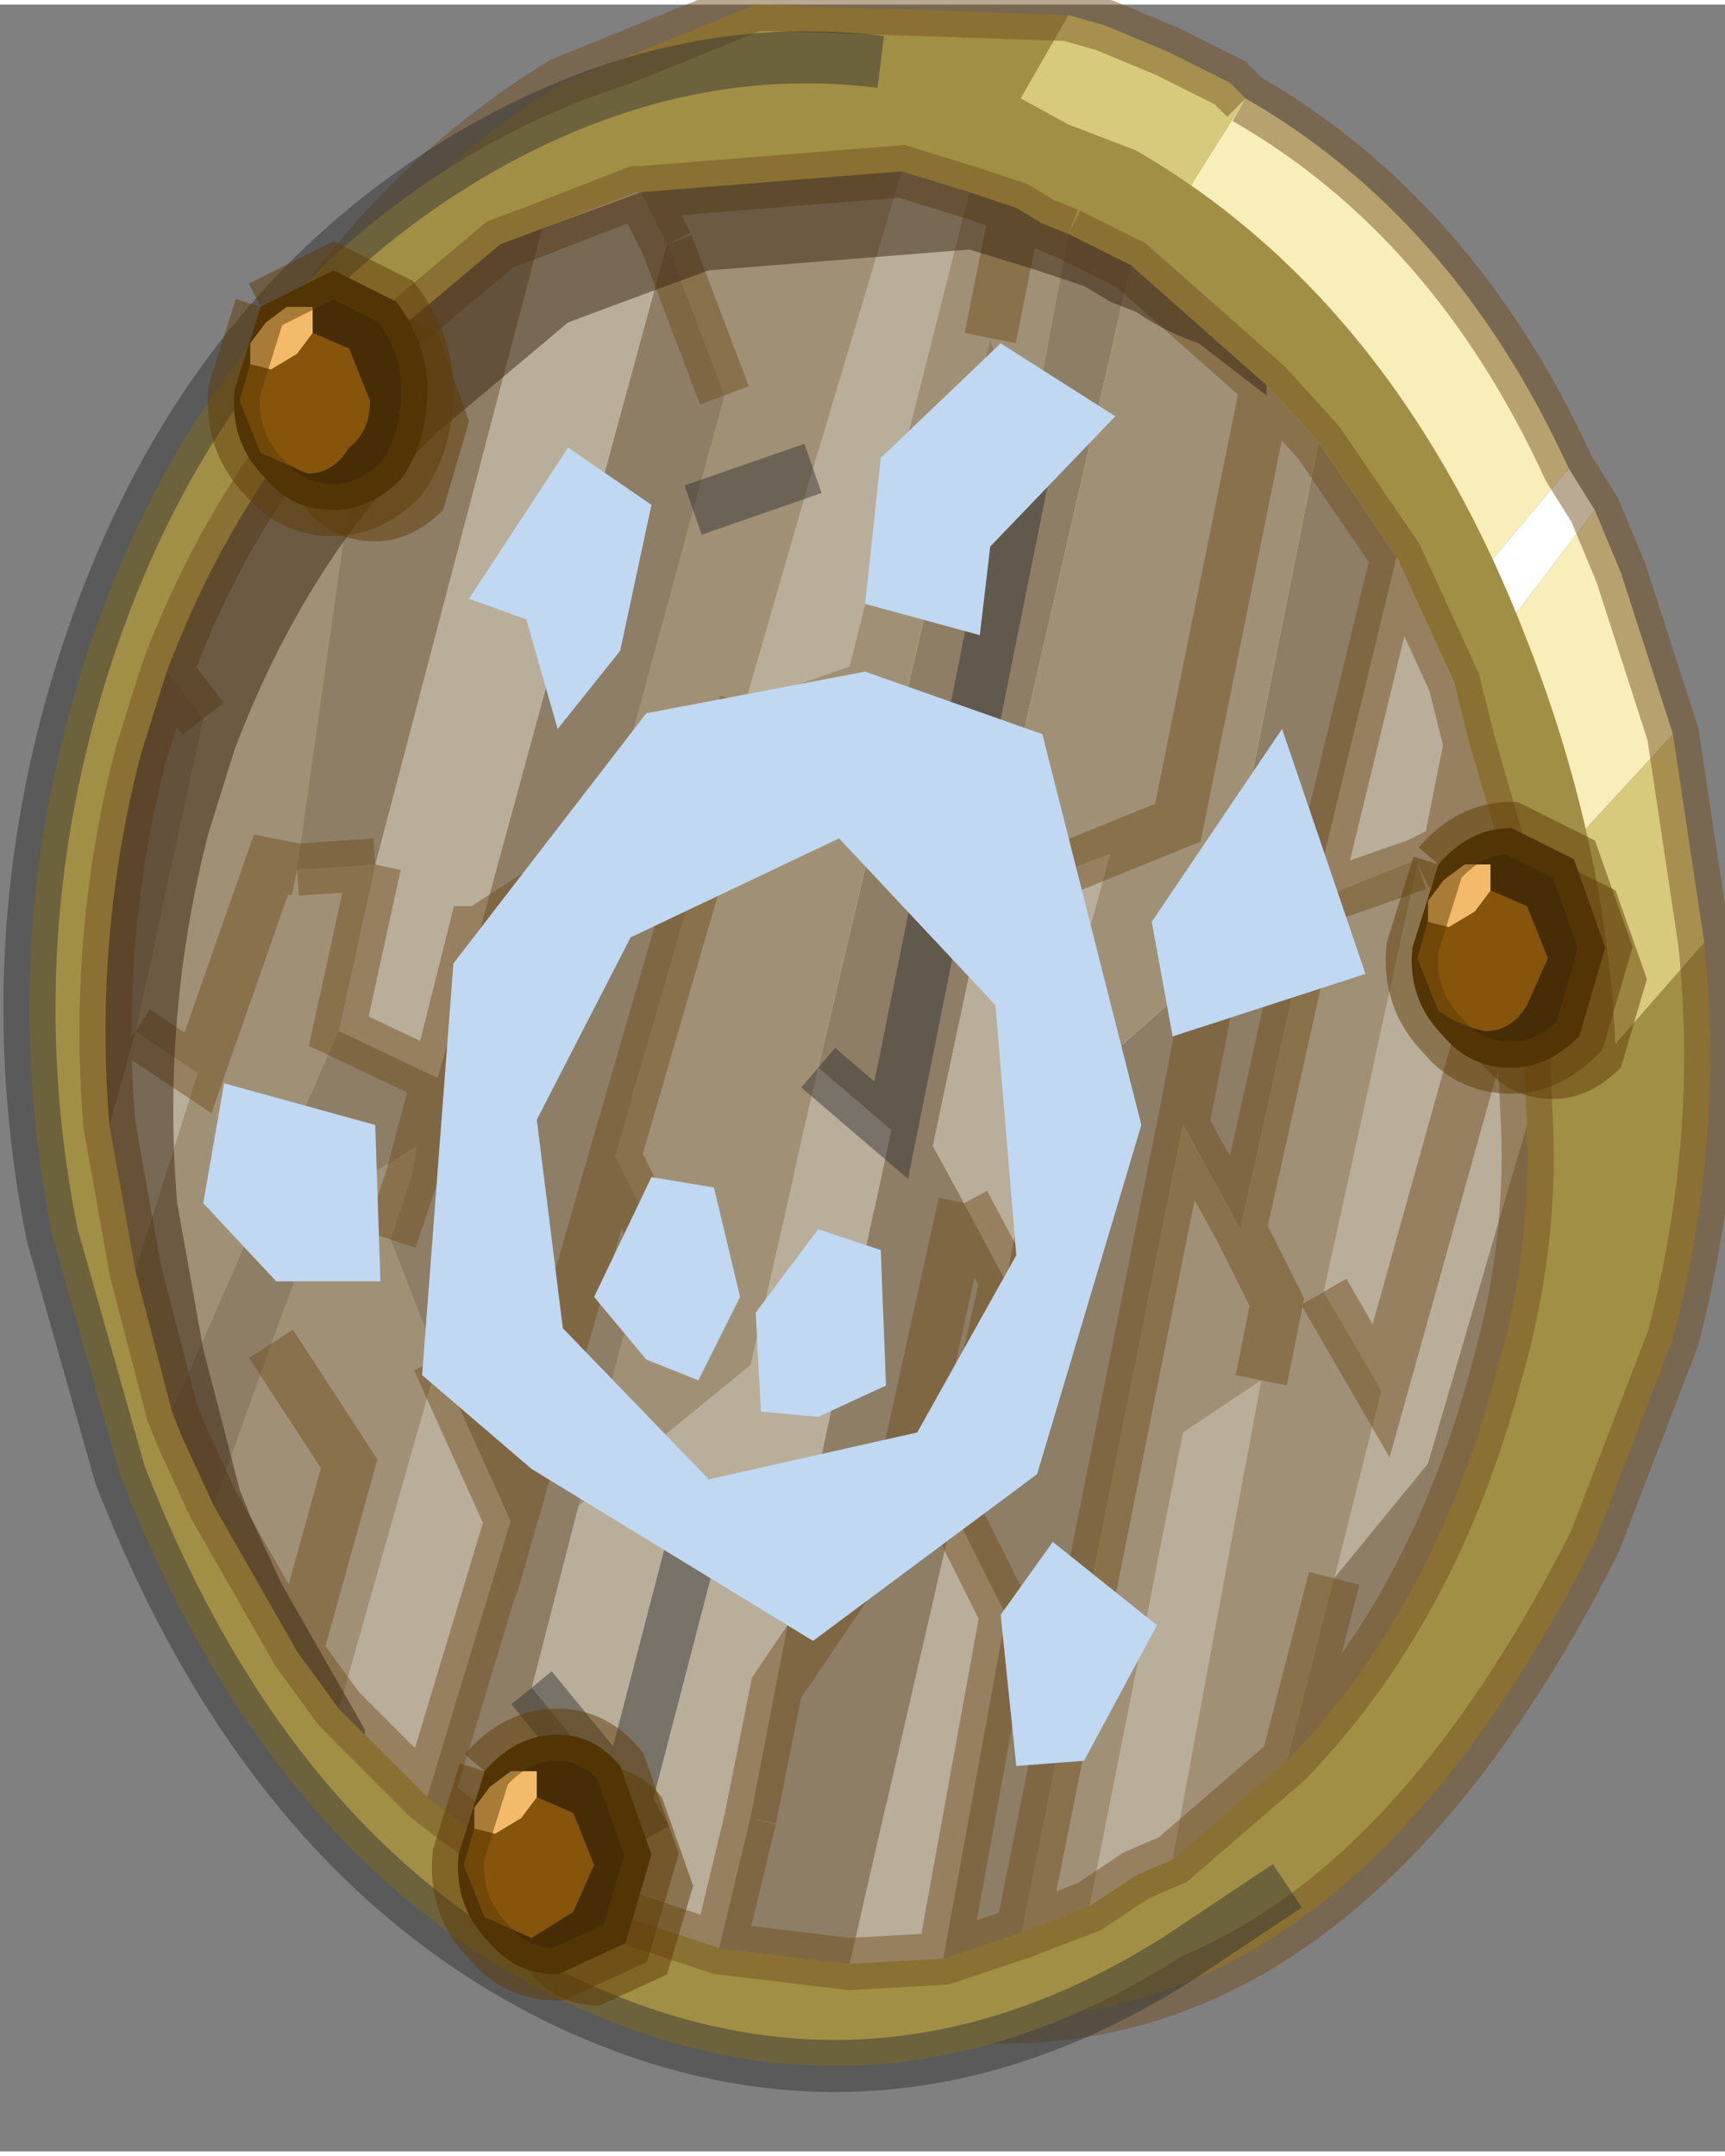 <svg width="152" height="190" viewBox="197.84 109.74 152.35 189.63" xmlns="http://www.w3.org/2000/svg" xmlns:xlink="http://www.w3.org/1999/xlink"><rect x="197.84" y="109.74" width="152.35" height="189.63" fill="#808080" stroke="none"/><defs><use xlink:href="#a" id="b"/><use transform="translate(3.75 12.45)" xlink:href="#b" id="c"/><g id="a"><path d="m11-7.8.25.4-5.6 7.35-.8-.4L11-7.8" fill="#fff"/><path d="m1.9-1.8 6-9.55q2 1.15 3.1 3.55L4.85-.45 1.9-1.8m9.35-5.6.25.6.5 1.55L6.75.45l-1.1-.5 5.6-7.35" fill="#f8eeb9"/><path d="m6.2-12.15.35.1.6.25.6.3.15.15-6 9.55-1.3-.6 5.6-9.75m5.8 6.9.3 2L3.6 6.7 6.75.45 12-5.25" fill="#d8ca7c"/><path d="M6.2-12.15.6-2.4l-3.4-1.55.35-2.1q.95-3.7 3.8-5.45l1.85-.75 3 .1m6.1 8.9q.2 1.9-.3 3.8l-.75 1.95Q8.3 8.35 3.6 6.7l8.7-9.95" fill="#a28f46"/><path d="m7.9-11.35-.15-.15-.6-.3-.6-.25-.35-.1-3-.1-1.85.75q-2.85 1.75-3.8 5.45l-.35 2.1m10.7-7.4q2 1.15 3.1 3.55l.25.4.25.6.5 1.55.3 2q.2 1.9-.3 3.8l-.75 1.95Q8.3 8.35 3.6 6.7" fill="none" stroke="#704f20" stroke-opacity=".482" stroke-width=".5"/><path d="m9.35-6.95.55 1.2.15.6.45 1.55.1 2.1-.95 3.25-.9 1.1.45-1.8L8.65.1l.9-4.1.3-.15.2-1-.2 1-.3.15v-.05l-1 .4.8-3.3M7.2 5.55l-.35.15-.45.3.9-4.55.75-.5-.85 4.6M5 6.5l-.9.05 1-4.35.5 1L5 6.5m-2.15-.1-.9-.3.2-.75-.2-.35-.9-1.1.45-1.75L3.15.8l.65-2.85.7.6-.8 3.75-.55 2.85-.3 1.25M.05 4.95-.8 4.1.15.75l.7 1.55-.8 2.65M-2.75-.1-3-1.5l.25-.9.6.4-.6 1.9m3.9-10 .9-.35h.05l.25.5-1.8 6.6H.5l-.35 1.4.35-1.4h.05l-.4 1.4-.95-.45.35-1.6 1.6-6.1m3.45-.55.65.2L4.1-5.9l-1 .35.65-2.25.85-2.85m.6 9.9-.3-.55.5-2.35 1.2-.45-.7 2.55L5.6 0l-.4-.75m5.3-2.85L9.2 1.05l1.3-4.65M3.7 2.3l-1.1.2L1.95 5l.65-2.5 1.1-.2" fill="#b9ae9a"/><path d="M6.8-9.75 8.1-8.6l.5.55-1 5-1.7 1.5.7-2.55-1.2.45 1.4-6.1M8.3 4.6l-1.1.95.85-4.6-.75.5L6.4 6l-.65.25L7.3-1.5l.55 1 .7-3.15 1-.35-1 .35 1-.4V-4L8.65.1l.55.95-.45 1.8L8.3 4.6m-9.1-.5-.4-.55-.8-1.4.55-1.55.5-1.35.9-.55-.05.3-.2.6L.15.75-.8 4.1m-1.6-2.85L-2.75-.1l.6-1.9-.6-.4.65-3-.35-.45Q-1.75-7.7-.5-8.9l-.7 4.95.75-.05-.35 1.6-1.6 3.65m4.5-11.7 2.5-.2-.85 2.85-.65 2.25-.35 1.25.35-1.25 1-.35 1.15-4.55.45.15.25.15.25.1-.4 2.15-.35-1.15.25-1.25-.25 1.25-1.65 7L3.15.8 1.5 2.15 2.2-.5l-.35-.7.9-3.1-1.05.2 1.2-4.4-.55-1.45-.25-.5m.5 3.05 1.15-.4-1.15.4m2.8 3.75 1.85-.75.85-4.2-.85 4.2-1.85.75M7.85-.5l.35.7-.15.75L8.2.2l-.35-.7M-1.2-3.95-1.45-4l-.7 2 .7-2 .25.05m0 7.5.5-1.8L-1.45.6l.75 1.15-.5 1.8" fill="#a09176"/><path d="m6.2-10.05.6.3-1.4 6.1-.5 2.35.3.55-.65 2.95L3.4 3.9l-.25 1.25.25-1.25 1.15-1.7.65-2.95.4.75-.5 2.2.5-2.2.3-1.55 1.7-1.5 1-5 .75 1.1-.8 3.3-.7 3.15-.55-1 .3-1.55-.3 1.55-1.55 7.75L5 6.5l.6-3.3-.5-1-1 4.35-1.25-.15.3-1.25.55-2.85.8-3.75L5.8-7.9 4.5-1.45l-.7-.6 1.65-7L5.8-7.9l.4-2.15m4.4 8.55q.05 1.2-.3 2.4-.6 2.25-2 3.7l.45-1.75.9-1.1.95-3.25M1.95 6.1 1.7 6Q.8 5.55.05 4.95l.8-2.65L.15.75-.3-.4l.2-.6.25-.95L-.1-1l.05-.3-.9.55-.5 1.35L-2 2.15l-.3-.65-.1-.25L-.8-2.4l.95.45.4-1.4 1.8-6.6.55 1.45-1.2 4.4-1.15.75L1.7-4.1l1.05-.2-.9 3.1.35.7-.7 2.65-.45 1.75.9 1.1.2.35-.2.75M-3-1.5q-.15-1.8.3-3.55l.25-.8.35.45-.65 3-.25.9m2.5-7.4L.75-9.95l.4-.15L-.45-4l-.75.05.7-4.95m2.35 7.7-1 3.5 1-3.5" fill="#8e7e66"/><path d="m6.8-9.75-.6-.3-.25-.1-.25-.15-.45-.15-.65-.2-2.5.2h-.05l-.9.35-.4.15L-.5-8.9q-1.25 1.2-1.95 3.05l-.25.8Q-3.15-3.3-3-1.5l.25 1.4.35 1.35.1.25.3.65.8 1.4.4.55.85.85Q.8 5.55 1.7 6l.25.1.9.3 1.25.15.9-.05.75-.25L6.4 6l.45-.3.35-.15 1.1-.95q1.4-1.45 2-3.7.35-1.2.3-2.4l-.1-2.1-.45-1.55-.15-.6-.55-1.2-.75-1.1-.5-.55-1.3-1.15M4.4-11.7l1.25.3.55.3.65.25q2.5 1.45 3.75 4.7 1.45 3.7.45 7.4-.75 2.9-2.75 4.55l-1.05.7q-2.85 1.8-5.8.45-2.9-1.35-4.35-5.1l-.65-2.3q-.5-2.5.15-4.95 1-3.7 3.85-5.4 1.95-1.15 3.95-.9" fill="#a28f46"/><path d="M5.8-7.9 4.5-1.45l-.7-.6M8.3 5.8l-1.05.7q-2.85 1.8-5.8.45-2.9-1.35-4.35-5.1l-.65-2.3q-.5-2.5.15-4.95 1-3.7 3.85-5.4 1.95-1.15 3.95-.9m-.65 3.9-1.15.4M1.95 5l.65-2.5 1.1-.2M1.05 3.9l.9 1.1.2.35" fill="none" stroke="#333" stroke-opacity=".482" stroke-width=".5"/><path d="m6.2-10.05.6.3L8.1-8.6l.5.55.75 1.1.55 1.2.15.6.45 1.55.1 2.1q.05 1.2-.3 2.4-.6 2.25-2 3.7l-1.1.95-.35.15-.45.3-.65.25L5 6.5l-.9.05-1.25-.15-.9-.3L1.7 6Q.8 5.55.05 4.95L-.8 4.1l-.4-.55-.8-1.4-.3-.65-.1-.25-.35-1.35L-3-1.5q-.15-1.8.3-3.55l.25-.8Q-1.75-7.7-.5-8.9L.75-9.95l.4-.15.9-.35h.05l2.5-.2.65.2.45.15.25.15.25.1M3.15 5.15 3.4 3.9l1.15-1.7.65-2.95m.25-8.3.25-1.25m-3.35.35-.25-.5m.8 1.95-.55-1.45m-1.8 6.6L1.7-4.1l1.05-.2.35-1.25M.15-1.95l.35-1.4h.05m-.4 1.4L-.1-1l-.2.6M.15.75l.7 1.55 1-3.5.9-3.1m-.9 3.1.35.7M9.55-4l.3-.15.2-1m-1.5 1.5 1-.35m-1 .35.8-3.3M8.1-8.6l-.85 4.2-1.85.75M7.3-1.5l.3-1.55M7.3-1.5l.55 1 .7-3.15m-.5 4.6L8.2.2l-.35-.7m.8.6.55.95 1.3-4.65M8.75 2.85 8.3 4.6M5.1 2.2 5.6 0l-.4-.75M5.1 2.2l.5 1L5 6.5M.05 4.95l.8-2.65m2.3 2.85-.3 1.25M7.3-1.5 5.75 6.25m-8.2-12.1.35.45m-.65 3 .6.4.7-2 .25.05M-.45-4l-.75.05M-1.45.6l.75 1.15-.5 1.8M-.45-4-.8-2.4l.95.45" fill="none" stroke="#704f20" stroke-opacity=".482" stroke-width=".5"/><path d="m2.3 4.95.3.85-.25.85-.65.3q-.4 0-.65-.3Q.7 6.3.75 5.8q0-.45.25-.8.3-.35.7-.35.35 0 .6.3" fill="#5f3c07" fill-opacity=".502"/><path d="m1.1 4.95.35.15.2.5-.2.45-.4.25-.45-.2-.2-.5.1-.35.2.05.25-.15.15-.2" fill="#86540b"/><path d="M.5 5.25v-.2l.15-.2.2-.15h.25v.25l-.15.2-.25.15-.2-.05" fill="#f3bb69"/><path d="M1.1 4.95V4.7H.85l-.2.15-.15.2v.2l-.1.35.2.5.45.2.4-.25.2-.45-.2-.5-.35-.15M.6 4.7q.3-.35.7-.35.35 0 .6.3l.3.85-.25.85-.65.3q-.4 0-.65-.3Q.3 6 .35 5.5l.25-.8" fill="#472d05"/><path d="M.6 4.7q.3-.35.7-.35.35 0 .6.3l.3.85-.25.85-.65.3q-.4 0-.65-.3Q.3 6 .35 5.5l.25-.8" fill="none" stroke="#5f3c07" stroke-opacity=".502" stroke-width=".5"/><path d="m5.9-9.7-.65-.2-2.5.2-.95.35-.4.15L.15-8.15Q-1.1-6.95-1.8-5.1l-.25.8q-.45 1.75-.3 3.55l.25 1.4.35 1.35.1.25.3.65.8 1.4v.05L-.8 4.1l-.4-.55-.8-1.4-.3-.65-.1-.25-.35-1.35L-3-1.5q-.15-1.8.3-3.55l.25-.8Q-1.75-7.7-.5-8.9L.75-9.95l.4-.15.95-.35 2.5-.2.65.2.45.15.25.15.25.1.6.3L8.1-8.6v.1L7.45-9q-.3-.1-.6-.3l-.25-.1-.25-.15-.45-.15" fill="#382510" fill-opacity=".502"/><path d="m.15-9.1.3.85-.25.85q-.3.3-.65.3-.4 0-.65-.3-.35-.35-.3-.85l.25-.8.7-.35.6.3" fill="#5f3c07" fill-opacity=".502"/><path d="m-1.05-9.1.35.15.2.5q0 .3-.2.45-.15.25-.4.25l-.45-.2-.2-.5.1-.35.2.05.25-.15.15-.2" fill="#86540b"/><path d="M-1.65-8.8V-9l.15-.2.2-.15h.25v.25l-.15.2-.25.15-.2-.05" fill="#f3bb69"/><path d="M-1.05-9.1v-.25h-.25l-.2.15-.15.2v.2l-.1.35.2.5.45.2q.25 0 .4-.25.2-.15.2-.45l-.2-.5-.35-.15m-.5-.25.7-.35.6.3q.3.4.3.85 0 .5-.25.85-.3.3-.65.3-.4 0-.65-.3-.35-.35-.3-.85l.25-.8" fill="#472d05"/><path d="m-1.55-9.35.7-.35.6.3q.3.4.3.85 0 .5-.25.85-.3.3-.65.3-.4 0-.65-.3-.35-.35-.3-.85l.25-.8" fill="none" stroke="#5f3c07" stroke-opacity=".502" stroke-width=".5"/><path d="m11.45-3.75.3.85-.25.85q-.3.3-.65.3-.4 0-.65-.3-.35-.35-.3-.85l.25-.8q.3-.35.7-.35l.6.3" fill="#5f3c07" fill-opacity=".502"/><path d="m10.25-3.75.35.15.2.5-.2.45q-.15.25-.4.25-.25-.05-.45-.2l-.2-.5.1-.35.2.05.25-.15.15-.2" fill="#86540b"/><path d="M9.65-3.45v-.2l.15-.2L10-4h.25v.25l-.15.2-.25.15-.2-.05" fill="#f3bb69"/><path d="M10.25-3.75V-4H10l-.2.15-.15.2v.2l-.1.35.2.5q.2.15.45.2.25 0 .4-.25l.2-.45-.2-.5-.35-.15M9.75-4q.3-.35.7-.35l.6.3.3.85-.25.85q-.3.3-.65.3-.4 0-.65-.3-.35-.35-.3-.85l.25-.8" fill="#472d05"/><path d="M9.75-4q.3-.35.7-.35l.6.3.3.85-.25.85q-.3.3-.65.3-.4 0-.65-.3-.35-.35-.3-.85l.25-.8" fill="none" stroke="#5f3c07" stroke-opacity=".502" stroke-width=".5"/><path d="M4.4-7.9 5.55-9l1.1.7-1.2 1.25-.1.85-1.1-.3.15-1.4m-.15 2.05 1.7.6.95 3.75-1 3.35-2.15 1.6-2.7-1.65L0 .9l.3-3.95 1.85-2.4 2.1-.4M2-3.3l-.9 1.75.25 2 1.4 1.45 2-.45.95-1.7-.2-2.4L4-4.25 2-3.3m5-.15L8.25-5.3l.8 2.35-1.85.6-.2-1.1M3.2.3l.6-.8.6.2.05 1.3-.65.3-.55-.05L3.2.3m2.35 2.9.5-.7 1 .8-.7 1.3-.65.05-.15-1.45M2.2-1l.6.1.25 1.05-.4.8-.5-.2-.5-.6L2.2-1M1-6.35l-.55-.2L1.4-8l.8.55-.3 1.4-.6.75L1-6.35M-1.4 0l-.7-.75.2-1.15 1.45.4L-.4 0h-1" fill="#c0d8f1"/></g></defs><use transform="translate(200.6 107.9) scale(9.206)" xlink:href="#c"/></svg>